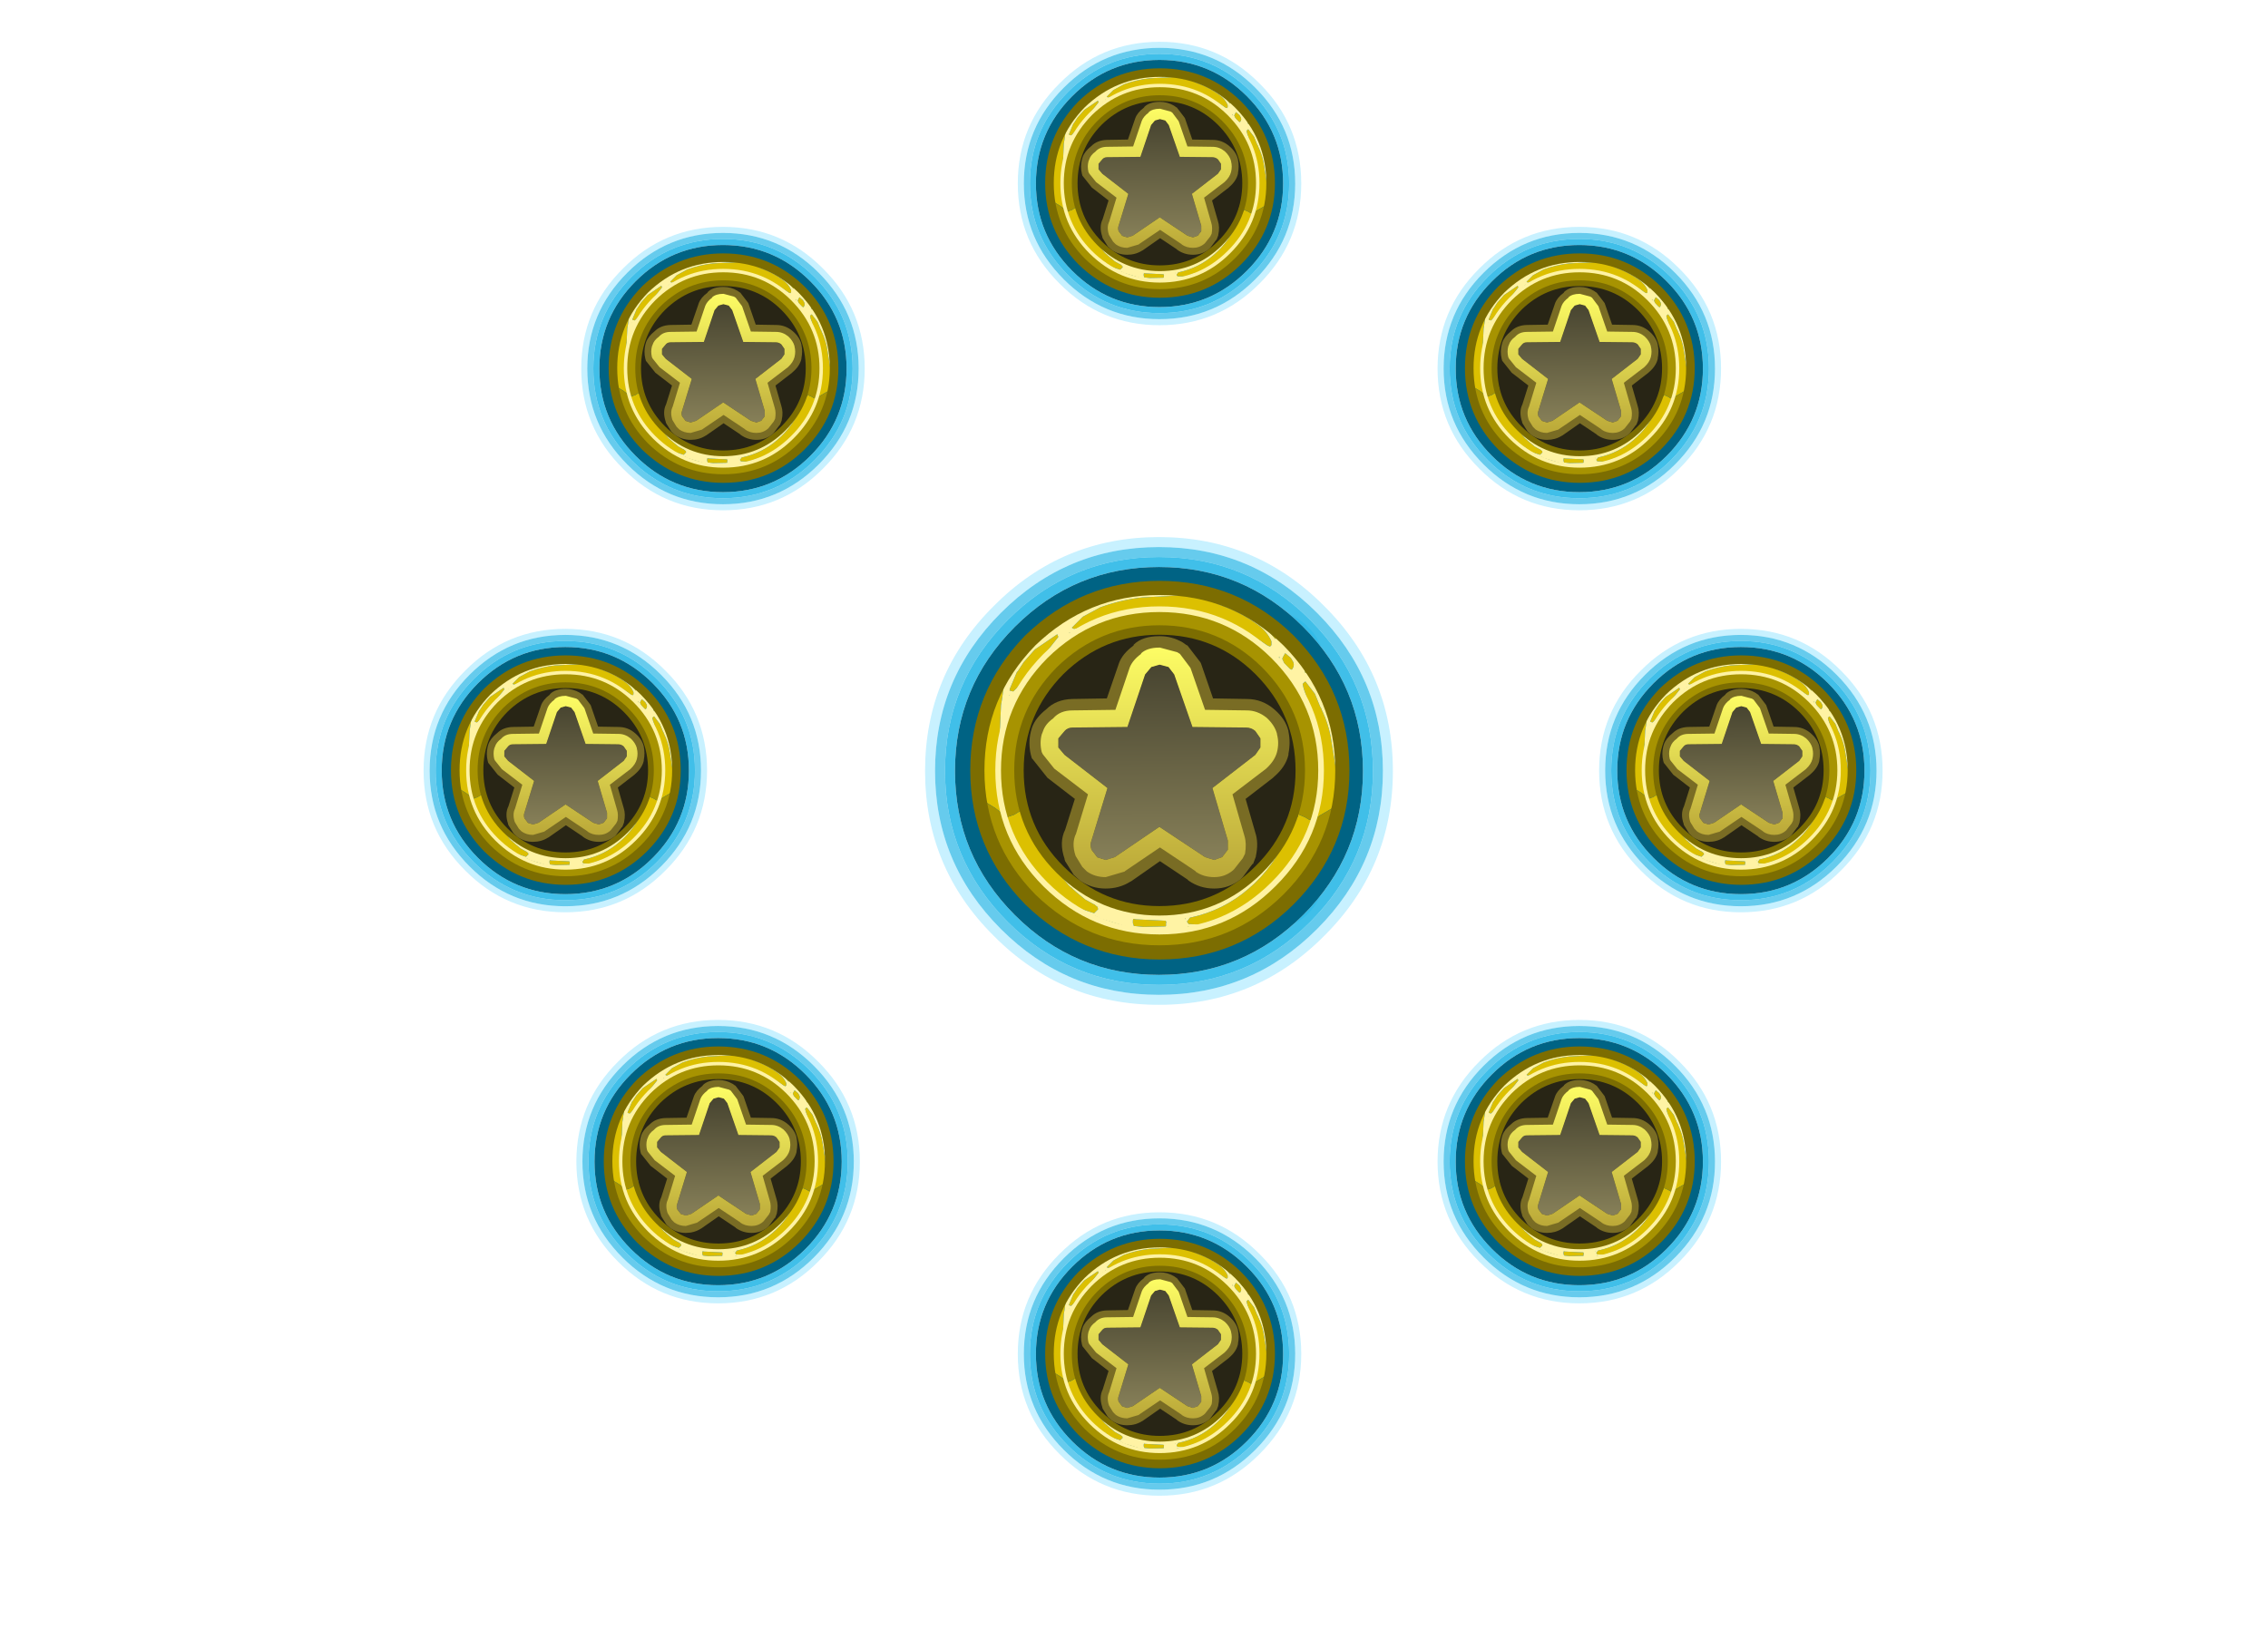 <?xml version="1.0" encoding="UTF-8" standalone="no"?>
<svg xmlns:ffdec="https://www.free-decompiler.com/flash" xmlns:xlink="http://www.w3.org/1999/xlink" ffdec:objectType="frame" height="335.5px" width="466.8px" xmlns="http://www.w3.org/2000/svg">
  <g transform="matrix(1.0, 0.0, 0.0, 1.0, 93.6, 14.95)">
    <use ffdec:characterId="2244" height="76.0" id="am_Upgrade0" transform="matrix(1.095, 0.0, 0.0, 1.095, 43.108, 109.659)" width="180.75" xlink:href="#sprite0"/>
    <use ffdec:characterId="2250" height="76.0" id="am_Upgrade1" transform="matrix(1.244, 0.0, 0.0, 1.244, 28.677, -14.932)" width="180.75" xlink:href="#sprite6"/>
    <use ffdec:characterId="2250" height="76.0" id="am_Upgrade5" transform="matrix(1.244, 0.0, 0.0, 1.244, 28.677, 226.018)" width="180.75" xlink:href="#sprite6"/>
    <use ffdec:characterId="2250" height="76.0" id="am_Upgrade8" transform="matrix(1.244, 0.0, 0.0, 1.244, -61.173, 23.168)" width="180.75" xlink:href="#sprite6"/>
    <use ffdec:characterId="2250" height="76.0" id="am_Upgrade7" transform="matrix(1.244, 0.0, 0.0, 1.244, -93.623, 105.918)" width="180.75" xlink:href="#sprite6"/>
    <use ffdec:characterId="2250" height="76.0" id="am_Upgrade6" transform="matrix(1.244, 0.0, 0.0, 1.244, -62.173, 186.418)" width="180.75" xlink:href="#sprite6"/>
    <use ffdec:characterId="2250" height="76.0" id="am_Upgrade2" transform="matrix(1.244, 0.0, 0.0, 1.244, 115.077, 23.168)" width="180.75" xlink:href="#sprite6"/>
    <use ffdec:characterId="2250" height="76.0" id="am_Upgrade3" transform="matrix(1.244, 0.0, 0.0, 1.244, 148.327, 105.918)" width="180.75" xlink:href="#sprite6"/>
    <use ffdec:characterId="2250" height="76.0" id="am_Upgrade4" transform="matrix(1.244, 0.0, 0.0, 1.244, 115.077, 186.418)" width="180.75" xlink:href="#sprite6"/>
    <use ffdec:characterId="2250" height="76.0" id="am_Upgrade9" transform="matrix(2.053, 0.0, 0.0, 2.053, -47.118, 81.441)" width="180.75" xlink:href="#sprite6"/>
  </g>
  <defs>
    <g id="sprite0" transform="matrix(1.0, 0.0, 0.0, 1.0, 68.15, 5.15)">
      <use ffdec:characterId="2239" height="60.8" id="am_Selector" transform="matrix(1.0, 0.0, 0.0, 1.0, -4.55, -4.55)" width="60.8" xlink:href="#sprite1"/>
      <use ffdec:characterId="202" height="52.0" transform="matrix(1.0, 0.0, 0.0, 1.0, 0.0, 0.0)" width="52.0" xlink:href="#shape1"/>
      <use ffdec:characterId="206" height="52.0" id="am_ButtonHolder" transform="matrix(1.0, 0.0, 0.0, 1.0, 0.0, 0.0)" width="52.0" xlink:href="#sprite2"/>
      <use ffdec:characterId="2243" height="76.0" id="am_RankAnimation" transform="matrix(1.0, 0.0, 0.0, 1.0, -68.15, -5.15)" width="180.75" xlink:href="#sprite5"/>
    </g>
    <g id="sprite1" transform="matrix(1.0, 0.0, 0.0, 1.0, 0.0, 0.0)">
      <use ffdec:characterId="2238" height="60.8" transform="matrix(1.0, 0.0, 0.0, 1.0, 0.0, 0.0)" width="60.8" xlink:href="#shape0"/>
    </g>
    <g id="shape0" transform="matrix(1.0, 0.0, 0.0, 1.0, 0.0, 0.0)">
      <path d="M57.3 3.4 Q60.85 6.6 60.8 13.1 L60.8 47.7 Q60.85 54.2 57.3 57.45 54.0 60.8 47.3 60.8 L13.5 60.8 Q6.8 60.8 3.55 57.45 L3.5 57.45 Q-0.05 54.2 0.0 47.7 L0.0 13.1 Q-0.05 6.6 3.5 3.4 L3.55 3.35 Q6.8 0.0 13.5 0.0 L47.3 0.0 Q54.0 0.0 57.3 3.35 L57.3 3.4 M59.8 13.1 Q59.85 7.1 56.6 4.15 53.55 1.05 47.3 1.05 L13.5 1.05 Q7.3 1.05 4.25 4.15 L4.3 4.15 Q1.0 7.1 1.05 13.1 L1.05 47.7 Q1.0 53.7 4.3 56.75 L4.25 56.75 Q7.3 59.8 13.5 59.8 L47.3 59.8 Q53.55 59.8 56.6 56.75 59.85 53.7 59.8 47.7 L59.8 13.1" fill="#91e3ff" fill-opacity="0.498" fill-rule="evenodd" stroke="none"/>
      <path d="M52.3 6.35 Q54.05 6.85 54.7 7.75 L54.7 8.85 Q53.9 7.2 52.3 6.35 M57.65 13.1 Q57.7 3.15 47.3 3.15 L13.5 3.15 Q3.15 3.15 3.2 13.1 L3.2 47.7 Q3.15 57.65 13.5 57.65 L47.3 57.65 Q57.7 57.65 57.65 47.7 L57.65 13.1 M55.85 4.9 Q58.8 7.6 58.7 13.1 L58.7 47.7 Q58.8 53.25 55.85 55.95 53.0 58.7 47.3 58.7 L13.5 58.7 Q7.85 58.7 5.0 55.95 2.05 53.25 2.15 47.7 L2.15 13.1 Q2.05 7.6 5.0 4.9 7.85 2.15 13.5 2.15 L47.3 2.15 Q53.0 2.15 55.85 4.9" fill="#00a9e1" fill-opacity="0.749" fill-rule="evenodd" stroke="none"/>
      <path d="M52.3 6.35 Q53.9 7.2 54.7 8.85 55.6 10.55 55.6 13.1 L55.6 47.7 Q55.6 55.6 47.3 55.6 L13.5 55.6 Q5.25 55.6 5.25 47.7 L5.25 13.1 Q5.25 5.25 13.5 5.25 L47.3 5.25 Q50.3 5.25 52.25 6.3 L52.3 6.35 M54.3 20.4 L54.3 14.0 54.3 13.85 Q54.2 6.5 46.5 6.5 L14.35 6.5 Q6.55 6.5 6.55 14.0 L6.55 46.8 Q6.55 54.3 14.35 54.3 L46.5 54.3 Q54.3 54.3 54.3 46.8 L54.3 21.7 54.35 21.0 54.3 20.4" fill="#66d9ff" fill-rule="evenodd" stroke="none"/>
      <path d="M54.7 8.85 L54.7 7.75 Q54.05 6.85 52.3 6.35 L52.25 6.3 Q50.3 5.25 47.3 5.25 L13.5 5.25 Q5.25 5.25 5.25 13.1 L5.25 47.7 Q5.25 55.6 13.5 55.6 L47.3 55.6 Q55.6 55.6 55.6 47.7 L55.6 13.1 Q55.6 10.55 54.7 8.85 M57.65 13.1 L57.65 47.7 Q57.7 57.65 47.3 57.65 L13.5 57.65 Q3.15 57.65 3.2 47.7 L3.2 13.1 Q3.15 3.15 13.5 3.15 L47.3 3.15 Q57.7 3.15 57.65 13.1" fill="#006384" fill-rule="evenodd" stroke="none"/>
      <path d="M55.85 4.9 Q53.0 2.15 47.3 2.15 L13.5 2.15 Q7.85 2.15 5.0 4.9 2.05 7.6 2.15 13.1 L2.15 47.7 Q2.05 53.25 5.0 55.95 7.85 58.7 13.5 58.7 L47.3 58.7 Q53.0 58.7 55.85 55.95 58.8 53.25 58.7 47.7 L58.7 13.1 Q58.8 7.6 55.85 4.9 M59.8 13.1 L59.8 47.7 Q59.85 53.7 56.6 56.75 53.55 59.8 47.3 59.8 L13.5 59.8 Q7.3 59.8 4.25 56.75 L4.3 56.75 Q1.0 53.7 1.05 47.7 L1.05 13.1 Q1.0 7.1 4.3 4.15 L4.25 4.15 Q7.3 1.05 13.5 1.05 L47.3 1.05 Q53.55 1.05 56.6 4.15 59.85 7.1 59.8 13.1" fill="#00a9e1" fill-opacity="0.6" fill-rule="evenodd" stroke="none"/>
    </g>
    <g id="shape1" transform="matrix(1.0, 0.0, 0.0, 1.0, 0.0, 0.0)">
      <path d="M52.0 9.5 L52.0 42.5 Q52.05 52.0 42.1 52.0 L9.9 52.0 Q-0.05 52.0 0.0 42.5 L0.0 9.5 Q-0.05 0.0 9.9 0.0 L42.1 0.0 Q52.05 0.0 52.0 9.5" fill="#00ccff" fill-opacity="0.0" fill-rule="evenodd" stroke="none"/>
    </g>
    <g id="sprite2" transform="matrix(1.0, 0.0, 0.0, 1.0, 2.0, 2.0)">
      <use ffdec:characterId="204" height="0.4" id="am_Watermark" transform="matrix(0.55, 0.0, 0.0, 0.55, 45.608, 45.399)" width="0.1" xlink:href="#sprite3"/>
      <use ffdec:characterId="35" height="0.0" id="am_Button" transform="matrix(1.0, 0.0, 0.0, 1.0, 0.0, 0.0)" width="0.0" xlink:href="#sprite4"/>
      <use ffdec:characterId="205" height="52.0" transform="matrix(1.0, 0.0, 0.0, 1.0, -2.0, -2.0)" width="52.0" xlink:href="#shape3"/>
    </g>
    <g id="sprite3" transform="matrix(1.0, 0.0, 0.0, 1.0, -81.25, -80.95)">
      <use ffdec:characterId="203" height="0.4" transform="matrix(1.0, 0.0, 0.0, 1.0, 81.25, 80.95)" width="0.1" xlink:href="#shape2"/>
    </g>
    <g id="shape2" transform="matrix(1.0, 0.0, 0.0, 1.0, -81.25, -80.95)">
      <path d="M81.25 81.35 L81.35 80.95 81.35 81.35 81.25 81.35" fill="#000060" fill-rule="evenodd" stroke="none"/>
    </g>
    <g id="shape3" transform="matrix(1.0, 0.0, 0.0, 1.0, 40.3, 2.0)">
      <path d="M1.8 -2.0 Q11.75 -2.0 11.7 7.5 L11.7 40.5 Q11.75 50.0 1.8 50.0 L-30.4 50.0 Q-40.35 50.0 -40.3 40.5 L-40.3 7.5 Q-40.35 -2.0 -30.4 -2.0 L1.8 -2.0 M9.7 7.5 Q9.7 0.0 1.8 0.0 L-30.4 0.0 Q-38.3 0.0 -38.3 7.5 L-38.3 40.5 Q-38.3 48.0 -30.4 48.0 L1.8 48.0 Q9.7 48.0 9.7 40.5 L9.7 7.5" fill="#50564a" fill-rule="evenodd" stroke="none"/>
    </g>
    <g id="sprite6" transform="matrix(1.0, 0.0, 0.0, 1.0, 93.7, 30.65)">
      <use ffdec:characterId="427" height="46.9" id="am_Selector" transform="matrix(1.0, 0.0, 0.0, 1.0, -23.6, -23.75)" width="46.9" xlink:href="#sprite7"/>
      <filter id="filter0">
        <feColorMatrix in="SourceGraphic" result="filterResult0" type="matrix" values="0.309 0.609 0.082 0.0 -0.078 0.309 0.609 0.082 0.0 -0.078 0.309 0.609 0.082 0.0 -0.078 0.0 0.0 0.0 1.0 0.0"/>
      </filter>
      <use ffdec:characterId="388" filter="url(#filter0)" height="40.05" transform="matrix(0.948, 0.0, 0.0, 0.948, -19.069, -19.361)" width="40.1" xlink:href="#sprite8"/>
      <filter id="filter1">
        <feColorMatrix in="SourceGraphic" result="filterResult1" type="matrix" values="0.309 0.609 0.082 0.0 -0.078 0.309 0.609 0.082 0.0 -0.078 0.309 0.609 0.082 0.0 -0.078 0.0 0.0 0.0 1.0 0.0"/>
      </filter>
      <use ffdec:characterId="2247" filter="url(#filter1)" height="25.3" transform="matrix(1.0, 0.0, 0.0, 1.0, -13.15, -13.8)" width="26.1" xlink:href="#sprite9"/>
      <use ffdec:characterId="2249" height="76.0" id="am_RankAnimation" transform="matrix(1.0, 0.0, 0.0, 1.0, -93.7, -30.65)" width="180.75" xlink:href="#sprite11"/>
    </g>
    <g id="sprite7" transform="matrix(1.0, 0.0, 0.0, 1.0, 0.0, 0.0)">
      <use ffdec:characterId="426" height="46.9" transform="matrix(1.0, 0.0, 0.0, 1.0, 0.0, 0.0)" width="46.9" xlink:href="#shape4"/>
    </g>
    <g id="shape4" transform="matrix(1.0, 0.0, 0.0, 1.0, 0.0, 0.0)">
      <path d="M39.3 7.6 Q32.7 1.0 23.45 1.0 14.2 1.0 7.6 7.6 1.0 14.2 1.0 23.45 1.0 32.7 7.6 39.3 14.2 45.9 23.45 45.9 32.7 45.9 39.3 39.3 45.9 32.7 45.9 23.45 45.9 14.2 39.3 7.6 M40.0 6.9 Q46.9 13.75 46.9 23.45 46.9 33.15 40.0 40.0 33.15 46.9 23.45 46.9 13.75 46.9 6.9 40.0 0.0 33.15 0.0 23.45 0.0 13.75 6.9 6.9 13.75 0.0 23.45 0.0 33.15 0.0 40.0 6.9" fill="#91e3ff" fill-opacity="0.498" fill-rule="evenodd" stroke="none"/>
      <path d="M38.6 8.3 Q32.3 2.0 23.45 2.0 14.6 2.0 8.3 8.3 2.0 14.6 2.0 23.45 2.0 32.3 8.3 38.6 14.6 44.9 23.45 44.9 32.3 44.9 38.6 38.6 44.9 32.3 44.9 23.45 44.9 14.6 38.6 8.3 M39.3 7.6 Q45.9 14.2 45.9 23.45 45.9 32.7 39.3 39.3 32.7 45.9 23.45 45.9 14.2 45.9 7.6 39.3 1.0 32.7 1.0 23.45 1.0 14.2 7.6 7.6 14.2 1.0 23.45 1.0 32.7 1.0 39.3 7.6" fill="#00a9e1" fill-opacity="0.6" fill-rule="evenodd" stroke="none"/>
      <path d="M23.45 3.0 Q15.0 3.0 9.0 9.0 3.0 15.0 3.0 23.45 3.0 31.9 9.0 37.9 15.0 43.9 23.45 43.9 31.9 43.9 37.9 37.9 43.9 31.9 43.9 23.45 43.9 15.0 37.9 9.0 31.9 3.0 23.45 3.0 M38.6 8.3 Q44.9 14.6 44.9 23.45 44.9 32.3 38.6 38.6 32.3 44.9 23.45 44.9 14.6 44.9 8.3 38.6 2.0 32.3 2.0 23.45 2.0 14.6 8.3 8.3 14.6 2.0 23.45 2.0 32.3 2.0 38.6 8.3" fill="#00a9e1" fill-opacity="0.749" fill-rule="evenodd" stroke="none"/>
      <path d="M23.45 3.0 Q31.9 3.0 37.9 9.0 43.9 15.0 43.9 23.45 43.9 31.9 37.9 37.9 31.9 43.9 23.45 43.9 15.0 43.9 9.0 37.9 3.0 31.9 3.0 23.45 3.0 15.0 9.0 9.0 15.0 3.0 23.45 3.0" fill="#006384" fill-rule="evenodd" stroke="none"/>
    </g>
    <g id="sprite8" transform="matrix(1.0, 0.0, 0.0, 1.0, 19.95, 20.1)">
      <use ffdec:characterId="387" height="40.05" transform="matrix(1.0, 0.0, 0.0, 1.0, -19.95, -20.1)" width="40.1" xlink:href="#shape5"/>
    </g>
    <g id="shape5" transform="matrix(1.0, 0.0, 0.0, 1.0, 19.95, 20.1)">
      <path d="M15.3 -8.0 L15.4 -7.9 15.6 -7.85 15.55 -8.0 15.3 -8.75 15.2 -9.2 15.4 -9.4 15.5 -9.45 16.5 -8.15 17.05 -6.8 17.2 -6.55 17.2 -6.5 Q18.0 -4.85 18.25 -3.1 L18.75 0.0 18.85 -0.2 18.7 -1.8 18.75 -1.95 18.8 -1.8 18.8 -2.0 18.75 -2.3 Q18.65 -4.2 17.95 -5.85 L17.15 -8.5 Q16.7 -10.0 15.45 -10.4 L15.3 -11.4 15.2 -11.45 15.05 -11.45 15.0 -11.45 14.9 -11.65 14.75 -12.0 14.6 -11.9 14.55 -11.8 14.5 -11.9 13.5 -13.1 13.45 -13.5 13.25 -13.4 12.9 -13.75 12.55 -14.15 12.3 -13.95 11.8 -14.55 11.75 -14.65 Q11.3 -15.45 10.45 -15.9 L10.45 -15.85 9.8 -16.35 Q8.05 -17.55 6.1 -18.1 5.75 -17.85 6.35 -17.6 8.55 -16.85 10.4 -15.5 11.45 -14.75 11.9 -13.7 L11.9 -13.3 11.85 -13.25 11.75 -13.15 11.5 -13.25 10.15 -14.15 Q9.6 -14.5 9.05 -14.65 4.85 -17.25 -0.5 -17.25 L-0.55 -17.25 -1.9 -17.2 -2.5 -17.1 -3.2 -17.0 -3.25 -17.0 -3.4 -16.95 -5.25 -16.35 -8.35 -15.1 -8.35 -15.15 -8.5 -15.15 Q-9.0 -14.9 -9.2 -15.15 L-8.05 -16.3 -6.2 -17.3 Q-4.0 -18.1 -1.75 -18.35 L5.25 -18.7 Q10.0 -17.45 13.7 -13.8 19.4 -8.05 19.4 -0.05 19.4 2.15 18.95 4.2 L18.45 4.05 18.5 3.8 18.4 3.85 18.25 4.0 18.15 3.95 18.25 4.0 17.05 4.7 16.5 5.05 16.5 5.0 16.45 4.9 16.7 4.15 16.75 3.55 Q18.25 -2.5 15.3 -8.0 M11.3 -13.0 L11.6 -12.9 11.85 -12.65 11.8 -12.6 11.8 -12.5 11.3 -13.0 M12.55 -11.8 L12.65 -11.95 12.75 -12.1 12.7 -11.65 12.55 -11.8 M13.95 -10.15 L14.0 -10.15 14.0 -10.1 13.95 -10.15 M14.85 -8.8 L14.95 -8.85 15.0 -8.85 15.1 -8.4 15.1 -8.35 14.85 -8.8 M1.75 -19.25 L3.7 -19.05 3.25 -19.05 2.15 -19.05 2.0 -19.15 1.75 -19.25 M-15.75 -11.2 L-13.6 -13.8 Q-7.85 -19.35 0.05 -19.35 L1.05 -19.3 -1.15 -19.05 Q-4.1 -18.65 -6.85 -17.7 L-7.15 -17.55 -7.95 -17.4 Q-9.25 -17.1 -9.8 -16.05 L-9.9 -16.15 -10.45 -15.95 Q-13.15 -14.05 -15.15 -11.55 L-15.45 -11.1 Q-15.45 -11.35 -15.55 -11.1 L-15.65 -10.85 -15.7 -10.8 -15.7 -11.0 -15.75 -11.2 M13.95 -11.95 L14.1 -11.7 Q14.45 -11.2 14.05 -10.7 L13.85 -10.8 13.6 -11.05 13.25 -11.4 13.05 -11.85 13.05 -11.9 13.1 -11.95 13.1 -12.0 13.35 -12.45 13.95 -11.95 M14.25 4.7 L14.65 4.9 14.75 4.6 15.45 4.9 15.95 5.2 15.95 5.15 16.1 5.2 16.05 5.3 16.1 5.3 16.15 5.2 16.1 5.4 16.15 5.6 16.05 5.6 15.0 8.35 Q14.95 8.3 14.9 8.4 L14.45 9.0 14.4 9.15 14.05 9.5 13.6 10.25 12.65 11.25 12.65 11.3 12.15 12.05 11.35 12.7 9.4 14.05 Q8.2 14.9 6.9 15.45 L5.7 15.8 5.0 16.05 4.3 16.25 3.15 16.2 3.0 16.0 Q2.95 15.85 3.05 15.85 L3.25 15.55 3.35 15.5 3.4 15.5 Q6.85 14.75 9.5 12.45 12.3 10.05 13.55 6.75 L13.3 6.9 Q12.65 8.6 11.45 10.0 L9.6 11.85 9.5 11.9 9.6 11.7 9.55 11.75 8.65 12.4 5.7 13.9 3.8 14.7 Q-1.05 15.8 -5.35 13.85 -2.85 14.8 0.05 14.8 6.2 14.8 10.55 10.45 13.15 7.9 14.25 4.7 M3.2 16.6 L2.5 16.7 2.35 16.75 2.55 16.7 3.2 16.6 M1.8 16.8 L-1.4 16.85 -1.85 16.95 -2.1 16.85 -2.75 16.75 -3.15 16.65 -3.15 16.7 -3.35 16.7 -3.5 16.6 -3.85 16.55 -5.25 16.05 -6.8 15.55 -8.1 14.85 -7.45 15.0 -7.5 15.05 -7.5 15.15 -6.85 15.35 -6.7 15.35 -6.25 15.6 -3.45 16.45 -2.85 16.6 -1.75 16.75 -1.25 16.8 -0.7 16.8 0.25 16.85 1.3 16.8 1.8 16.8 M-8.2 14.8 L-8.05 15.05 -8.0 15.15 Q-8.45 15.2 -8.65 14.6 L-8.7 14.45 -8.7 14.4 -8.85 14.3 -9.55 13.7 -9.75 13.7 -9.7 13.75 Q-11.4 12.8 -12.8 11.1 -14.65 8.9 -15.95 6.2 L-16.15 5.4 -16.15 5.35 -16.1 5.05 -16.2 5.0 -16.15 4.95 -16.05 4.9 -15.95 4.9 -15.95 4.85 -15.5 4.7 -15.45 4.7 -15.25 4.6 -14.6 4.2 -14.45 3.8 -14.35 3.75 Q-13.4 7.5 -10.45 10.45 -8.5 12.4 -6.15 13.5 L-6.4 13.5 -7.6 12.9 Q-8.1 12.45 -8.7 12.25 L-9.5 11.6 -9.6 11.65 -9.85 11.45 -9.9 11.5 -10.9 10.3 -10.95 10.35 -9.55 12.1 -8.7 12.85 -7.8 13.6 -6.9 14.1 -6.85 14.1 -6.55 14.35 -6.45 14.4 -6.5 14.45 -6.45 14.5 -6.45 14.65 -6.45 14.7 -6.5 14.7 -6.7 14.9 -6.85 15.05 -8.25 14.6 -8.2 14.8 M16.4 5.15 L16.25 5.35 16.2 5.35 16.25 5.25 16.4 5.15 M0.8 16.0 L0.75 16.1 0.75 16.3 0.75 16.4 0.7 16.45 -1.65 16.5 -2.65 16.4 -2.75 16.1 -2.75 15.8 -2.7 15.65 -2.45 15.7 0.7 15.85 0.8 16.0 M3.85 16.45 L3.65 16.5 2.9 16.55 3.05 16.5 3.05 16.45 3.85 16.45 M2.8 15.6 L2.75 15.7 2.75 15.6 2.8 15.6 M-9.7 -14.25 L-10.0 -14.05 -9.85 -14.25 -9.8 -14.3 -9.7 -14.25 M-15.55 -7.45 L-15.65 -7.3 -15.7 -7.3 -15.65 -7.4 -15.55 -7.45 M-16.85 -3.6 L-17.15 -0.65 Q-17.2 1.6 -16.65 3.45 L-16.65 3.8 -16.55 4.15 -16.35 4.35 -16.45 4.5 -16.55 4.15 -16.6 4.2 -16.5 4.55 -17.35 3.9 -18.5 3.2 -18.55 3.4 -18.65 3.4 -18.75 3.4 -18.9 3.45 -19.2 -0.05 Q-19.2 -5.85 -16.2 -10.5 L-16.5 -8.25 -16.6 -7.55 -16.7 -6.95 -16.85 -3.6 M-9.55 -14.35 L-9.45 -14.65 -9.25 -14.55 -9.55 -14.35 M-15.8 -8.0 L-15.85 -7.95 -15.85 -8.0 -15.8 -8.0 M-13.2 -12.75 L-13.1 -12.85 -10.75 -14.45 -10.65 -14.2 -10.65 -14.15 -12.4 -11.95 -13.75 -10.5 -14.8 -9.0 -14.95 -8.85 -15.4 -8.4 -15.8 -8.5 -15.75 -8.6 -15.8 -8.6 -15.0 -10.5 -14.95 -10.5 -14.3 -11.5 -13.2 -12.75 M-4.8 -18.4 Q-4.6 -18.5 -4.85 -18.55 L-4.9 -18.5 -4.8 -18.4 M-9.25 12.35 L-9.2 12.35 -9.1 12.45 -9.25 12.35 M-2.75 16.9 L-2.55 16.95 -2.65 16.95 -3.15 16.8 -2.75 16.9 M-16.3 4.9 L-16.25 4.9 -16.2 5.15 -16.3 4.9 M-6.0 14.85 L-6.0 14.8 -6.0 14.85" fill="#dcc001" fill-rule="evenodd" stroke="none"/>
      <path d="M15.3 -8.0 Q18.25 -2.5 16.75 3.55 L16.7 4.15 16.45 4.9 16.5 5.0 16.5 5.05 17.05 4.7 18.25 4.0 18.15 3.95 18.25 4.0 18.4 3.85 18.5 3.8 18.45 4.05 18.95 4.2 19.5 4.4 19.3 4.7 18.9 4.45 Q17.7 9.6 13.7 13.6 8.05 19.2 0.05 19.2 -7.85 19.2 -13.6 13.6 -17.8 9.3 -18.85 3.8 L-19.25 3.9 -19.3 3.55 -18.9 3.45 -18.75 3.4 -18.65 3.4 -18.55 3.4 -18.5 3.2 -17.35 3.9 -16.5 4.55 -16.6 4.2 -16.55 4.15 -16.45 4.5 -16.35 4.35 -16.55 4.15 -16.65 3.8 -16.65 3.45 Q-17.2 1.6 -17.15 -0.65 L-16.85 -3.6 -16.8 -2.85 -16.75 -3.0 -16.45 -4.7 -16.25 -5.85 -16.0 -6.5 Q-15.85 -6.5 -15.7 -6.65 -15.5 -6.95 -15.55 -7.3 L-15.65 -7.3 -15.55 -7.45 -15.35 -7.65 -15.05 -8.15 -13.5 -10.1 -12.75 -11.0 -10.9 -13.3 -10.9 -13.25 -10.7 -13.5 -10.0 -14.05 -9.7 -14.25 -9.6 -14.3 -9.55 -14.35 -9.25 -14.55 -8.7 -14.7 -8.75 -14.8 -8.75 -14.85 -8.6 -14.95 -8.55 -14.95 -8.35 -15.1 -5.25 -16.35 -3.4 -16.95 -3.25 -17.0 -3.2 -17.0 -2.5 -17.1 -1.9 -17.2 -0.55 -17.25 -0.5 -17.25 Q4.85 -17.25 9.05 -14.65 L8.9 -14.7 9.1 -14.5 10.5 -13.45 Q10.85 -13.15 11.3 -13.0 L11.8 -12.5 11.9 -12.25 Q12.05 -12.05 12.35 -12.0 L12.45 -11.8 12.55 -11.8 12.7 -11.65 12.65 -11.4 13.1 -11.0 13.2 -10.75 13.35 -10.6 13.55 -10.35 13.6 -10.2 13.9 -10.2 13.95 -10.15 14.0 -10.1 14.1 -9.7 Q14.2 -9.35 14.55 -9.3 L14.5 -9.25 14.5 -9.2 14.6 -9.2 14.55 -9.05 14.6 -8.8 14.85 -8.8 15.1 -8.35 15.3 -8.0 M14.25 4.7 L14.15 4.65 Q13.95 4.55 14.1 4.55 L13.8 4.4 14.05 4.0 14.4 4.1 Q14.95 2.15 14.95 -0.05 14.95 -6.2 10.55 -10.6 6.2 -14.9 0.05 -14.9 -6.05 -14.9 -10.45 -10.6 -14.8 -6.2 -14.8 -0.05 -14.8 1.75 -14.4 3.4 L-13.95 3.25 -13.95 3.55 -14.0 3.55 -14.35 3.75 -14.45 3.8 -14.6 4.2 -15.25 4.6 -15.45 4.7 -15.5 4.7 -15.95 4.85 -15.95 4.9 -16.05 4.9 -16.15 4.95 -16.2 5.0 -16.1 5.05 -16.15 5.35 -16.15 5.4 -15.95 6.2 Q-14.65 8.9 -12.8 11.1 -11.4 12.8 -9.7 13.75 L-9.2 14.3 -8.65 14.6 Q-8.45 15.2 -8.0 15.15 L-8.05 15.05 -8.2 14.8 -8.1 14.85 -6.8 15.55 -5.25 16.05 -3.85 16.55 -3.5 16.6 -3.35 16.7 -3.15 16.7 -3.15 16.65 -2.75 16.75 -2.1 16.85 -1.85 16.95 -1.4 16.85 1.8 16.8 2.35 16.75 2.5 16.7 3.2 16.6 4.05 16.4 Q5.95 16.2 7.55 15.35 L7.15 15.35 6.9 15.45 Q8.2 14.9 9.4 14.05 L11.35 12.7 12.15 12.05 12.65 11.3 12.65 11.25 13.6 10.25 14.05 9.5 14.4 9.15 14.45 9.0 14.9 8.4 Q14.95 8.3 15.0 8.35 L16.05 5.6 16.15 5.6 16.1 5.4 16.15 5.2 16.1 5.3 16.05 5.3 16.1 5.2 15.95 5.15 15.95 5.2 15.45 4.9 14.75 4.6 14.65 4.9 14.25 4.7 M16.4 5.15 L16.25 5.25 16.2 5.35 16.25 5.35 16.4 5.15 M3.85 16.45 L4.05 16.4 3.65 16.5 3.85 16.45 M-16.3 4.9 L-16.2 5.15 -16.25 4.9 -16.3 4.9 M-2.75 16.9 L-3.15 16.8 -2.65 16.95 -2.55 16.95 -2.75 16.9" fill="#a79301" fill-rule="evenodd" stroke="none"/>
      <path d="M9.05 -14.65 Q9.6 -14.5 10.15 -14.15 L11.5 -13.25 11.75 -13.15 11.85 -13.25 11.9 -13.3 11.9 -13.7 Q11.45 -14.75 10.4 -15.5 8.55 -16.85 6.35 -17.6 5.75 -17.85 6.1 -18.1 8.05 -17.55 9.8 -16.35 L10.45 -15.85 10.45 -15.9 Q11.3 -15.45 11.75 -14.65 L11.8 -14.55 12.3 -13.95 12.55 -14.15 12.9 -13.75 13.25 -13.4 13.45 -13.5 13.5 -13.1 14.5 -11.9 14.55 -11.8 14.6 -11.9 14.75 -12.0 14.9 -11.65 15.0 -11.45 15.05 -11.45 15.2 -11.45 15.3 -11.4 15.45 -10.4 Q16.7 -10.0 17.15 -8.5 L17.95 -5.85 Q18.65 -4.2 18.75 -2.3 L18.8 -2.0 18.8 -1.8 18.75 -1.95 18.7 -1.8 18.85 -0.2 18.75 0.0 18.25 -3.1 Q18.0 -4.85 17.2 -6.5 L17.2 -6.55 17.05 -6.8 16.5 -8.15 15.5 -9.45 15.4 -9.4 15.2 -9.2 15.3 -8.75 15.55 -8.0 15.6 -7.85 15.4 -7.9 15.3 -8.0 15.1 -8.35 15.1 -8.4 15.0 -8.85 14.95 -8.85 14.85 -8.8 14.6 -8.8 14.55 -9.05 14.6 -9.2 14.5 -9.2 14.5 -9.25 14.55 -9.3 Q14.2 -9.35 14.1 -9.7 L14.0 -10.1 14.0 -10.15 13.95 -10.15 13.9 -10.2 13.6 -10.2 13.55 -10.35 13.35 -10.6 13.2 -10.75 13.1 -11.0 12.65 -11.4 12.7 -11.65 12.75 -12.1 12.65 -11.95 12.55 -11.8 12.45 -11.8 12.35 -12.0 Q12.05 -12.05 11.9 -12.25 L11.8 -12.5 11.8 -12.6 11.85 -12.65 11.6 -12.9 11.3 -13.0 Q10.85 -13.15 10.5 -13.45 L9.1 -14.5 8.9 -14.7 9.05 -14.65 M5.25 -18.7 L-1.75 -18.35 Q-4.0 -18.1 -6.2 -17.3 L-8.05 -16.3 -9.2 -15.15 Q-9.0 -14.9 -8.5 -15.15 L-8.35 -15.15 -8.35 -15.1 -8.55 -14.95 -8.6 -14.95 -8.75 -14.85 -8.75 -14.8 -8.7 -14.7 -9.25 -14.55 -9.45 -14.65 -9.55 -14.35 -9.6 -14.3 -9.7 -14.25 -9.8 -14.3 -9.85 -14.25 -10.0 -14.05 -10.7 -13.5 -10.9 -13.25 -10.9 -13.3 -12.75 -11.0 -13.5 -10.1 -15.05 -8.15 -15.35 -7.65 -15.55 -7.45 -15.65 -7.4 -15.7 -7.3 -15.65 -7.3 -15.55 -7.3 Q-15.5 -6.95 -15.7 -6.65 -15.85 -6.5 -16.0 -6.5 L-16.25 -5.85 -16.45 -4.7 -16.75 -3.0 -16.8 -2.85 -16.85 -3.6 -16.7 -6.95 -16.6 -7.55 -16.5 -8.25 -16.2 -10.5 -16.2 -10.75 -15.8 -11.25 -15.75 -11.2 -15.7 -11.0 -15.7 -10.8 -15.65 -10.85 -15.55 -11.1 Q-15.45 -11.35 -15.45 -11.1 L-15.15 -11.55 Q-13.15 -14.05 -10.45 -15.95 L-9.9 -16.15 -9.8 -16.05 Q-9.25 -17.1 -7.95 -17.4 L-7.15 -17.55 -6.85 -17.7 Q-4.1 -18.65 -1.15 -19.05 L1.05 -19.3 1.25 -19.35 1.7 -19.3 1.75 -19.25 2.0 -19.15 2.15 -19.05 3.25 -19.05 3.7 -19.05 5.25 -18.8 5.55 -18.7 5.25 -18.7 M13.95 -11.95 L13.35 -12.45 13.1 -12.0 13.1 -11.95 13.05 -11.9 13.05 -11.85 13.25 -11.4 13.6 -11.05 13.85 -10.8 14.05 -10.7 Q14.45 -11.2 14.1 -11.7 L13.95 -11.95 M6.9 15.45 L7.15 15.35 7.55 15.35 Q5.95 16.2 4.05 16.4 L3.2 16.6 2.55 16.7 2.35 16.75 1.8 16.8 1.3 16.8 0.25 16.85 -0.7 16.8 -1.25 16.8 -1.75 16.75 -2.85 16.6 -3.45 16.45 -6.25 15.6 -6.7 15.35 -6.85 15.35 -7.5 15.15 -7.5 15.05 -7.45 15.0 -8.1 14.85 -8.2 14.8 -8.25 14.6 -6.85 15.05 -6.7 14.9 -6.5 14.7 -6.45 14.7 -6.45 14.65 -6.45 14.5 -6.5 14.45 -6.45 14.4 -6.55 14.35 -6.85 14.1 -6.9 14.1 -7.8 13.6 -8.7 12.85 -9.55 12.1 -10.95 10.35 -10.9 10.3 -9.9 11.5 -9.85 11.45 -9.6 11.65 -9.5 11.6 -8.7 12.25 Q-8.1 12.45 -7.6 12.9 L-6.4 13.5 -6.15 13.5 -6.1 13.45 -5.35 13.85 Q-1.05 15.8 3.8 14.7 L5.7 13.9 8.65 12.4 9.55 11.75 9.6 11.7 9.5 11.9 9.6 11.85 11.45 10.0 Q12.65 8.6 13.3 6.9 L13.55 6.75 Q12.3 10.05 9.5 12.45 6.85 14.75 3.4 15.5 L3.35 15.5 3.25 15.55 3.05 15.85 Q2.95 15.85 3.0 16.0 L3.15 16.2 4.3 16.25 5.0 16.05 5.7 15.8 6.9 15.45 M-8.65 14.6 L-9.2 14.3 -9.7 13.75 -9.75 13.7 -9.55 13.7 -8.85 14.3 -8.7 14.4 -8.7 14.45 -8.65 14.6 M0.8 16.0 L0.7 15.85 -2.45 15.7 -2.7 15.65 -2.75 15.8 -2.75 16.1 -2.65 16.4 -1.65 16.5 0.7 16.45 0.75 16.4 0.75 16.3 0.75 16.1 0.8 16.0 M3.65 16.5 L4.05 16.4 3.85 16.45 3.05 16.45 3.05 16.5 2.9 16.55 3.65 16.5 M2.8 15.6 L2.75 15.6 2.75 15.7 2.8 15.6 M-4.8 -18.4 L-4.9 -18.5 -4.85 -18.55 Q-4.6 -18.5 -4.8 -18.4 M-13.2 -12.75 L-14.3 -11.5 -14.95 -10.5 -15.0 -10.5 -15.8 -8.6 -15.75 -8.6 -15.8 -8.5 -15.4 -8.4 -14.95 -8.85 -14.8 -9.0 -13.75 -10.5 -12.4 -11.95 -10.65 -14.15 -10.65 -14.2 -10.75 -14.45 -13.1 -12.85 -13.2 -12.75 M-15.8 -8.0 L-15.85 -8.0 -15.85 -7.95 -15.8 -8.0 M-9.25 12.35 L-9.1 12.45 -9.2 12.35 -9.25 12.35 M-6.0 14.85 L-6.0 14.8 -6.0 14.85" fill="#fff3a4" fill-rule="evenodd" stroke="none"/>
      <path d="M-14.35 3.75 L-14.0 3.55 -13.95 3.55 -13.95 3.25 -14.4 3.4 Q-14.8 1.75 -14.8 -0.05 -14.8 -6.2 -10.45 -10.6 -6.05 -14.9 0.05 -14.9 6.2 -14.9 10.55 -10.6 14.95 -6.2 14.95 -0.05 14.95 2.15 14.4 4.1 L14.05 4.0 13.8 4.4 14.1 4.55 Q13.95 4.55 14.15 4.65 L14.25 4.7 Q13.15 7.9 10.55 10.45 6.2 14.8 0.05 14.8 -2.85 14.8 -5.35 13.85 L-6.1 13.45 -6.15 13.5 Q-8.5 12.4 -10.45 10.45 -13.4 7.5 -14.35 3.75" fill="#282515" fill-rule="evenodd" stroke="none"/>
      <path d="M19.4 -0.05 Q19.4 7.9 13.7 13.6 8.05 19.2 0.05 19.2 -7.85 19.2 -13.6 13.6 -19.2 7.9 -19.2 -0.05 -19.2 -8.05 -13.6 -13.8 -7.85 -19.35 0.05 -19.35 8.05 -19.35 13.7 -13.8 19.4 -8.05 19.4 -0.05" fill="none" stroke="#7c6d01" stroke-linecap="round" stroke-linejoin="round" stroke-width="1.5"/>
      <path d="M14.95 -0.05 Q14.95 6.1 10.55 10.45 6.2 14.8 0.05 14.8 -6.05 14.8 -10.45 10.45 -14.8 6.1 -14.8 -0.05 -14.8 -6.2 -10.45 -10.6 -6.05 -14.9 0.05 -14.9 6.2 -14.9 10.55 -10.6 14.95 -6.2 14.95 -0.05" fill="none" stroke="#7c6d01" stroke-linecap="round" stroke-linejoin="round" stroke-width="1.0"/>
      <path d="M17.15 -0.05 Q17.15 7.0 12.1 12.0 7.1 17.0 0.05 17.0 -6.95 17.0 -12.0 12.0 -17.0 7.0 -17.0 -0.05 -17.0 -7.1 -12.0 -12.15 -6.95 -17.1 0.05 -17.1 7.1 -17.1 12.1 -12.15 17.15 -7.1 17.15 -0.05 Z" fill="none" stroke="#fff3a4" stroke-linecap="round" stroke-linejoin="round" stroke-width="0.6"/>
    </g>
    <g id="sprite9" transform="matrix(1.0, 0.0, 0.0, 1.0, 0.0, 0.0)">
      <use ffdec:characterId="2246" height="22.1" transform="matrix(1.145, 0.0, 0.0, 1.145, -0.013, -0.013)" width="22.8" xlink:href="#sprite10"/>
    </g>
    <g id="sprite10" transform="matrix(1.0, 0.0, 0.0, 1.0, 2.5, 2.5)">
      <use ffdec:characterId="2245" height="22.1" transform="matrix(1.0, 0.0, 0.0, 1.0, -2.5, -2.5)" width="22.8" xlink:href="#shape6"/>
    </g>
    <g id="shape6" transform="matrix(1.0, 0.0, 0.0, 1.0, 2.5, 2.5)">
      <path d="M5.35 -0.1 Q5.65 -0.95 6.6 -1.65 L6.65 -1.7 6.65 -1.75 Q7.4 -2.5 8.9 -2.5 L8.95 -2.5 Q10.0 -2.5 10.95 -1.95 L11.3 -1.7 11.35 -1.7 12.5 -0.2 12.55 -0.1 12.6 0.05 13.6 2.95 16.55 3.0 Q17.9 3.0 18.95 3.9 19.95 4.75 20.2 5.8 L20.2 5.85 Q20.4 6.8 20.2 7.8 L20.2 7.9 Q19.95 8.95 18.95 9.8 L18.85 9.9 16.45 11.75 17.3 14.7 Q17.6 15.6 17.35 16.75 L17.35 16.8 17.1 17.45 17.05 17.45 16.2 18.6 16.15 18.65 16.05 18.75 16.0 18.8 Q15.0 19.6 13.7 19.6 12.45 19.6 11.45 18.9 L11.35 18.8 8.95 17.2 6.45 18.95 6.35 19.0 Q5.4 19.6 4.2 19.6 2.95 19.6 1.95 18.9 L1.4 18.4 0.65 17.2 0.6 17.05 0.6 17.0 Q0.1 15.55 0.65 14.45 L1.5 11.75 -0.9 9.9 -2.25 8.2 -2.25 8.25 -2.35 7.9 Q-2.6 6.85 -2.35 5.85 L-2.25 5.5 Q-1.95 4.65 -1.0 3.9 -0.15 3.05 1.25 3.0 L4.3 2.95 5.3 0.05 5.35 -0.1 M17.3 5.8 Q16.95 5.5 16.5 5.5 L11.8 5.45 10.2 0.85 9.7 0.2 8.95 0.0 8.9 0.0 8.2 0.2 7.65 0.85 6.1 5.45 1.3 5.5 Q0.85 5.5 0.6 5.8 L0.05 6.45 0.05 7.25 0.6 7.9 4.35 10.8 2.95 15.4 Q2.8 15.75 2.95 16.2 L3.45 16.85 3.4 16.85 4.2 17.1 5.0 16.85 8.9 14.2 12.9 16.85 13.7 17.1 14.4 16.85 14.9 16.2 14.9 15.4 13.55 10.8 17.3 7.9 17.75 7.25 17.75 6.45 17.3 5.8" fill="#796c24" fill-rule="evenodd" stroke="none"/>
      <path d="M17.3 5.8 L17.75 6.45 17.75 7.25 17.3 7.9 13.55 10.8 14.9 15.4 14.9 16.2 14.4 16.85 13.7 17.1 12.9 16.85 8.9 14.2 5.0 16.85 4.2 17.1 3.4 16.85 3.45 16.85 2.95 16.2 Q2.8 15.75 2.95 15.4 L4.35 10.8 0.6 7.9 0.05 7.25 0.05 6.45 0.6 5.8 Q0.85 5.5 1.3 5.5 L6.1 5.45 7.65 0.85 8.2 0.2 8.9 0.0 8.95 0.0 9.7 0.2 10.2 0.85 11.8 5.45 16.5 5.5 Q16.95 5.5 17.3 5.8" fill="url(#gradient0)" fill-rule="evenodd" stroke="none"/>
      <path d="M7.3 -1.0 Q7.85 -1.5 8.9 -1.5 L8.95 -1.5 10.45 -1.1 10.7 -0.95 11.6 0.25 11.65 0.35 12.9 3.95 16.55 4.0 Q17.5 4.0 18.3 4.65 19.0 5.3 19.2 6.05 L19.2 6.1 Q19.4 6.85 19.2 7.65 19.0 8.4 18.3 9.05 L18.25 9.1 15.3 11.35 16.35 15.0 Q16.55 15.65 16.4 16.55 L16.2 16.95 15.45 17.9 15.35 18.0 Q14.65 18.6 13.7 18.6 12.75 18.6 12.05 18.1 L12.1 18.1 8.95 16.0 5.85 18.1 5.9 18.1 4.2 18.6 Q3.25 18.6 2.55 18.1 L2.15 17.7 1.6 16.8 1.55 16.7 Q1.2 15.6 1.6 14.8 L2.65 11.35 -0.3 9.1 -1.3 7.85 -1.4 7.65 Q-1.6 6.85 -1.4 6.1 L-1.3 5.85 Q-1.1 5.2 -0.4 4.7 0.2 4.0 1.3 4.0 L5.05 3.95 6.25 0.4 6.3 0.25 Q6.55 -0.4 7.3 -0.95 L7.3 -1.0 M17.3 5.8 Q16.95 5.5 16.5 5.5 L11.8 5.45 10.2 0.85 9.7 0.2 8.95 0.0 8.9 0.0 8.2 0.2 7.65 0.85 6.1 5.45 1.3 5.5 Q0.85 5.5 0.6 5.8 L0.05 6.45 0.05 7.25 0.6 7.9 4.35 10.8 2.95 15.4 Q2.8 15.75 2.95 16.2 L3.45 16.85 3.4 16.85 4.2 17.1 5.0 16.85 8.9 14.2 12.9 16.85 13.7 17.1 14.4 16.85 14.9 16.2 14.9 15.4 13.55 10.8 17.3 7.9 17.75 7.25 17.75 6.45 17.3 5.8" fill="url(#gradient1)" fill-rule="evenodd" stroke="none"/>
    </g>
    <linearGradient gradientTransform="matrix(-1.0E-4, -0.011, 0.01, -1.0E-4, 8.9, 8.55)" gradientUnits="userSpaceOnUse" id="gradient0" spreadMethod="pad" x1="-819.2" x2="819.2">
      <stop offset="0.0" stop-color="#888159"/>
      <stop offset="1.0" stop-color="#46432f"/>
    </linearGradient>
    <linearGradient gradientTransform="matrix(0.0, 0.013, -1.0, -9.0E-4, 17.55, 8.55)" gradientUnits="userSpaceOnUse" id="gradient1" spreadMethod="pad" x1="-819.2" x2="819.2">
      <stop offset="0.0" stop-color="#ffff66"/>
      <stop offset="1.0" stop-color="#b9a637"/>
    </linearGradient>
  </defs>
</svg>
